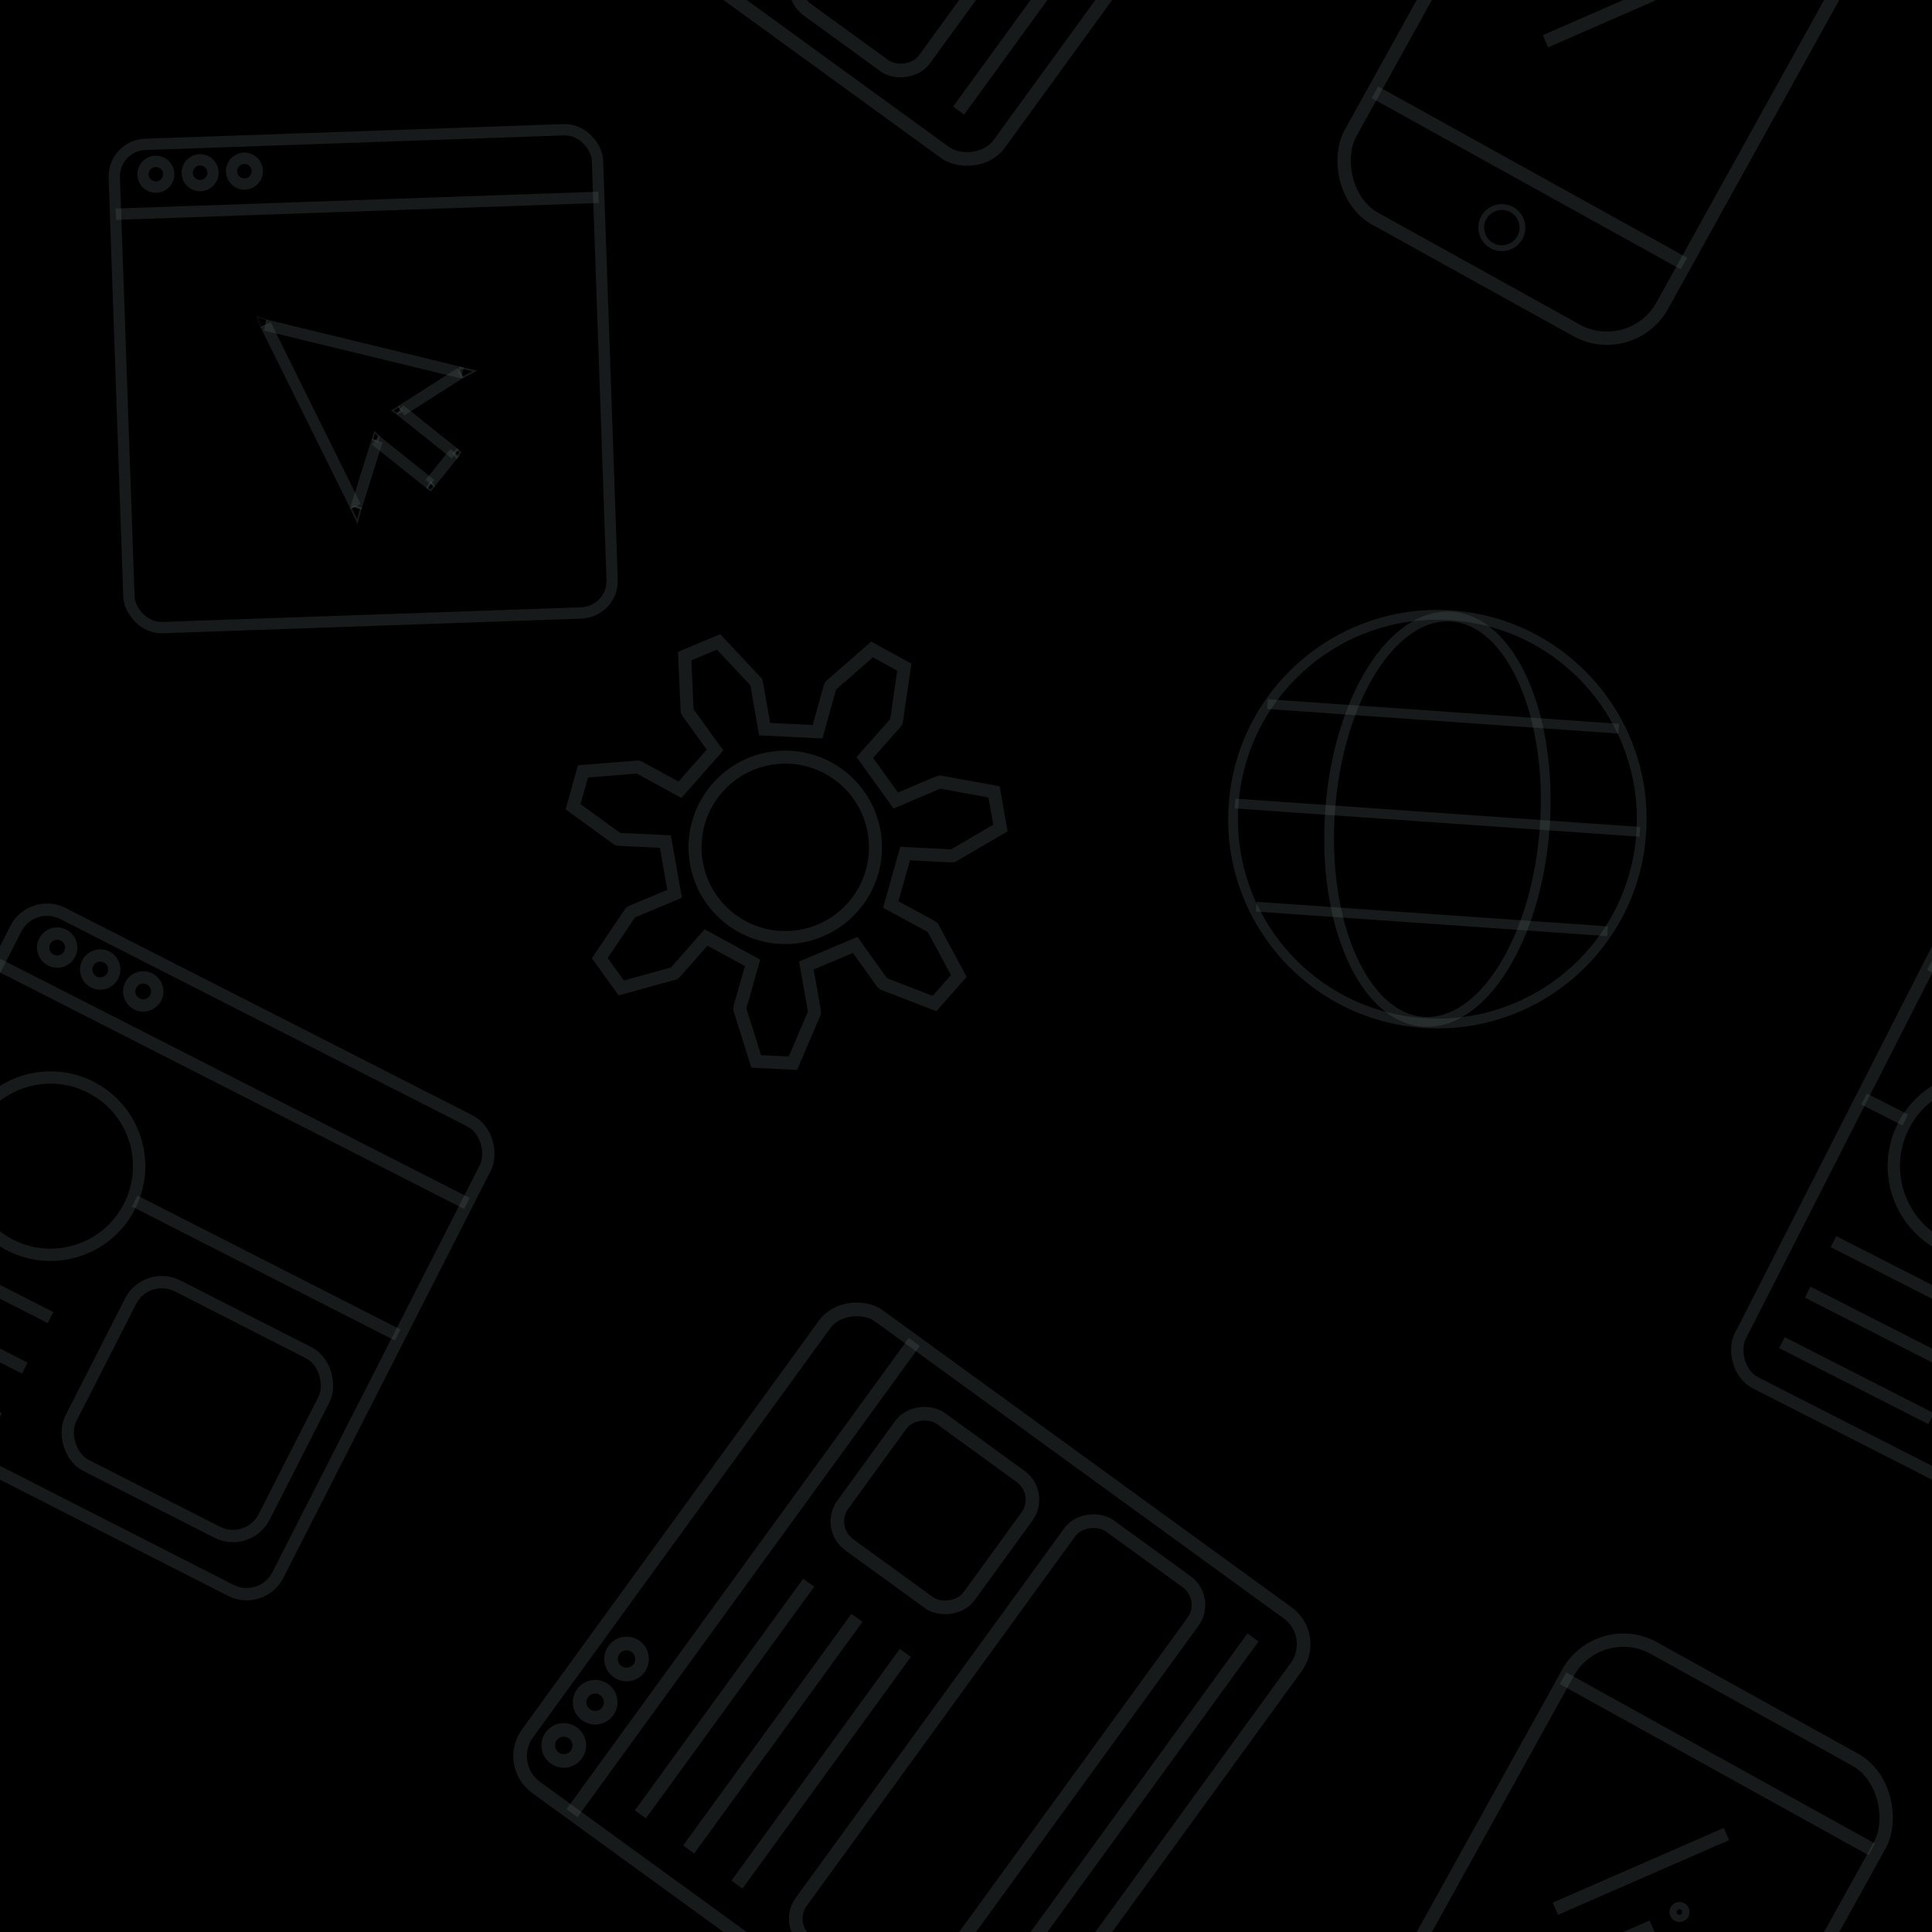 <svg version="1.1"
      xmlns="http://www.w3.org/2000/svg"
      xmlns:xlink="http://www.w3.org/1999/xlink"  id="snapshot-79673" width="250" height="250" viewBox="0 0 250 250"><desc>This image was made on Patterninja.com</desc><defs>
<!-- image 12095 -->
<g id="transformed-12095" data-image="12095" transform="translate(185.086, -35.079) rotate(29, 23.914, 38.079)"><g><svg version="1.1" width="47.827px" height="76.158px" viewBox="0 0 47.827 76.158"><g id="original-12095"><svg xmlns="http://www.w3.org/2000/svg" viewBox="0 0 29.371 46.731" xmlns:xlink="http://www.w3.org/1999/xlink" version="1.1" preserveAspectRatio="xMidYMid meet">
  <g transform="translate(-25.002 -233.947)">
    <rect width="28.313" height="45.672" x="25.531" y="234.476" stroke-width="1.058" rx="5.019" fill="rgba(250, 250, 250, 0)" stroke="rgba(77, 89, 88, 0.3)"/>
    <path stroke-width="1.058" d="M25.39 240.072h28.064" fill="rgba(250, 250, 250, 0)" stroke="rgba(77, 89, 88, 0.3)"/>
    <path stroke-width="1.058" d="M25.658 271.369H53.72" fill="rgba(250, 250, 250, 0)" stroke="rgba(77, 89, 88, 0.3)"/>
    <circle cx="39.688" cy="275.886" r="1.637" stroke-width=".463" fill="rgba(250, 250, 250, 0)" stroke="rgba(77, 89, 88, 0.3)"/>
    <path stroke-width="1.058" d="M35.54 261.254l5.623-7.353" fill="rgba(250, 250, 250, 0)" stroke="rgba(77, 89, 88, 0.3)"/>
    <path stroke-width="1.058" d="M33.744 256.386l9.01-11.782" fill="rgba(250, 250, 250, 0)" stroke="rgba(77, 89, 88, 0.3)"/>
    <circle cx="42.496" cy="251.831" r=".509" stroke-width=".576" fill="rgba(250, 250, 250, 0)" stroke="rgba(77, 89, 88, 0.3)"/>
  </g>
</svg>
</g></svg></g></g>
<!-- /image 12095 -->

<!-- image 52013 -->
<g id="transformed-52013" data-image="52013" transform="translate(14.984, 16.984) rotate(358, 32.016, 32.016)"><g><svg version="1.1" width="64.031px" height="64.031px" viewBox="0 0 64.031 64.031"><g id="original-52013"><svg xmlns="http://www.w3.org/2000/svg" viewBox="0 0 46.268 46.268" xmlns:xlink="http://www.w3.org/1999/xlink" version="1.1" preserveAspectRatio="xMidYMid meet">
  <g transform="translate(-77.372 -198.344)">
    <rect width="45.21" height="45.21" x="77.901" y="198.873" stroke-width="1.058" rx="3" fill="rgba(0, 0, 0, 0)" stroke="rgba(77, 89, 88, 0.3)"/>
    <path stroke-width="1.058" d="M77.921 205.302h45.169" fill="rgba(0, 0, 0, 0)" stroke="rgba(77, 89, 88, 0.3)"/>
    <circle cx="81.797" cy="201.7" r="1.203" stroke-width="1.058" fill="rgba(0, 0, 0, 0)" stroke="rgba(77, 89, 88, 0.3)"/>
    <circle cx="85.939" cy="201.7" r="1.203" stroke-width="1.058" fill="rgba(0, 0, 0, 0)" stroke="rgba(77, 89, 88, 0.3)"/>
    <circle cx="90.082" cy="201.7" r="1.203" stroke-width="1.058" fill="rgba(0, 0, 0, 0)" stroke="rgba(77, 89, 88, 0.3)"/>
    <path stroke-width="1.058" d="M109.624 221.256l-5.682 3.347" fill="rgba(0, 0, 0, 0)" stroke="rgba(77, 89, 88, 0.3)"/>
    <path stroke-width="1.058" d="M101.611 227.315l-2.202 6.216" fill="rgba(0, 0, 0, 0)" stroke="rgba(77, 89, 88, 0.3)"/>
    <path stroke-width="1.058" d="M91.522 216.146l18.272 5.122" fill="rgba(0, 0, 0, 0)" stroke="rgba(77, 89, 88, 0.3)"/>
    <path stroke-width="1.058" d="M99.379 233.395l-3.911-8.645-3.911-8.645" fill="rgba(0, 0, 0, 0)" stroke="rgba(77, 89, 88, 0.3)"/>
    <path stroke-width="1.058" d="M101.444 227.257l5.045 4.33" fill="rgba(0, 0, 0, 0)" stroke="rgba(77, 89, 88, 0.3)"/>
    <path stroke-width="1.058" d="M103.815 224.493l5.046 4.33" fill="rgba(0, 0, 0, 0)" stroke="rgba(77, 89, 88, 0.3)"/>
    <path stroke-width="1.058" d="M106.398 231.49l2.415-2.815" fill="rgba(0, 0, 0, 0)" stroke="rgba(77, 89, 88, 0.3)"/>
    <path stroke-width=".053" d="M91.715 215.678l-.91-.307.307.956.473-.141z" fill="rgba(0, 0, 0, 0)" stroke="rgba(77, 89, 88, 0.3)"/>
    <path stroke-width=".159" d="M99.87 233.572l-.383 1.252-.552-1.303.351-.167z" fill="rgba(0, 0, 0, 0)" stroke="rgba(77, 89, 88, 0.3)"/>
    <path stroke-width=".159" d="M109.776 221.684l1.183-.563-1.37-.355-.113.372z" fill="rgba(0, 0, 0, 0)" stroke="rgba(77, 89, 88, 0.3)"/>
    <path stroke-width=".132" d="M101.174 227.19l.234-.668.384.401-.15.501z" fill="rgba(0, 0, 0, 0)" stroke="rgba(77, 89, 88, 0.3)"/>
    <path stroke-width=".132" d="M103.731 224.207l-.618.345.461.31.468-.235z" fill="rgba(0, 0, 0, 0)" stroke="rgba(77, 89, 88, 0.3)"/>
    <path stroke-width=".159" d="M106.118 231.868l.318.267.334-.368-.284-.417z" fill="rgba(0, 0, 0, 0)" stroke="rgba(77, 89, 88, 0.3)"/>
    <path stroke-width=".159" d="M109.357 228.677l-.31-.276-.344.358.273.425z" fill="rgba(0, 0, 0, 0)" stroke="rgba(77, 89, 88, 0.3)"/>
  </g>
</svg>
</g></svg></g></g>
<!-- /image 52013 -->

<!-- image 55306 -->
<g id="transformed-55306" data-image="55306" transform="translate(79.399, 181.399) rotate(306, 38.601, 38.601)"><g><svg version="1.1" width="77.201px" height="77.201px" viewBox="0 0 77.201 77.201"><g id="original-55306"><svg xmlns="http://www.w3.org/2000/svg" viewBox="0 0 46.268 46.268" xmlns:xlink="http://www.w3.org/1999/xlink" version="1.1" preserveAspectRatio="xMidYMid meet">
  <g transform="translate(-77.372 -198.344)">
    <rect width="45.21" height="45.21" x="77.901" y="198.873" rx="3" stroke-width="1.058" fill="rgba(0, 0, 0, 0)" stroke="rgba(77, 89, 88, 0.3)"/>
    <path d="M77.921 205.302h45.169" stroke-width="1.058" fill="rgba(0, 0, 0, 0)" stroke="rgba(77, 89, 88, 0.3)"/>
    <circle cx="81.797" cy="201.7" r="1.203" stroke-width="1.058" fill="rgba(0, 0, 0, 0)" stroke="rgba(77, 89, 88, 0.3)"/>
    <circle cx="85.939" cy="201.7" r="1.203" stroke-width="1.058" fill="rgba(0, 0, 0, 0)" stroke="rgba(77, 89, 88, 0.3)"/>
    <circle cx="90.082" cy="201.7" r="1.203" stroke-width="1.058" fill="rgba(0, 0, 0, 0)" stroke="rgba(77, 89, 88, 0.3)"/>
    <rect width="12.095" height="12.095" x="107.402" y="208.231" rx="2.219" stroke-width="1.058" fill="rgba(0, 0, 0, 0)" stroke="rgba(77, 89, 88, 0.3)"/>
    <rect width="39.876" height="11.812" x="80.584" y="223.728" rx="2.219" stroke-width="1.058" fill="rgba(0, 0, 0, 0)" stroke="rgba(77, 89, 88, 0.3)"/>
    <path d="M80.962 209.649h22.206" stroke-width="1.058" fill="rgba(0, 0, 0, 0)" stroke="rgba(77, 89, 88, 0.3)"/>
    <path d="M80.962 214.279h22.206" stroke-width="1.058" fill="rgba(0, 0, 0, 0)" stroke="rgba(77, 89, 88, 0.3)"/>
    <path d="M80.962 218.91h22.206" stroke-width="1.058" fill="rgba(0, 0, 0, 0)" stroke="rgba(77, 89, 88, 0.3)"/>
    <path d="M81.151 240.02h38.837" stroke-width="1.058" fill="rgba(0, 0, 0, 0)" stroke="rgba(77, 89, 88, 0.3)"/>
  </g>
</svg>
</g></svg></g></g>
<!-- /image 55306 -->

<!-- image 84437 -->
<g id="transformed-84437" data-image="84437" transform="translate(158.926, 78.926) rotate(4, 27.074, 27.074)"><g><svg version="1.1" width="54.148px" height="54.148px" viewBox="0 0 54.148 54.148"><g id="original-84437"><svg xmlns="http://www.w3.org/2000/svg" viewBox="0 0 45.274 45.274" xmlns:xlink="http://www.w3.org/1999/xlink" version="1.1" preserveAspectRatio="xMidYMid meet">
  <g transform="translate(54.513 -197.93)">
    <circle cx="-31.876" cy="220.567" r="22.108" stroke-width="1.058" fill="rgba(0, 0, 0, 0)" stroke="rgba(77, 89, 88, 0.3)"/>
    <ellipse cx="-31.876" cy="220.567" rx="11.646" ry="21.973" stroke-width="1.058" fill="rgba(0, 0, 0, 0)" stroke="rgba(77, 89, 88, 0.3)"/>
    <path d="M-53.822 220.406H-9.93" stroke-width="1.058" fill="rgba(0, 0, 0, 0)" stroke="rgba(77, 89, 88, 0.3)"/>
    <path d="M-51.08 209.433h38.084" stroke-width="1.058" fill="rgba(0, 0, 0, 0)" stroke="rgba(77, 89, 88, 0.3)"/>
    <path d="M-50.756 231.38h38.083" stroke-width="1.058" fill="rgba(0, 0, 0, 0)" stroke="rgba(77, 89, 88, 0.3)"/>
  </g>
</svg>
</g></svg></g></g>
<!-- /image 84437 -->

<!-- image 82505 -->
<g id="transformed-82505" data-image="82505" transform="translate(-15.886, 127.114) rotate(27, 34.886, 34.886)"><g><svg version="1.1" width="69.771px" height="69.771px" viewBox="0 0 69.771 69.771"><g id="original-82505"><svg xmlns="http://www.w3.org/2000/svg" viewBox="0 0 46.268 46.268" xmlns:xlink="http://www.w3.org/1999/xlink" version="1.1" preserveAspectRatio="xMidYMid meet">
  <g transform="translate(-77.372 -198.344)">
    <rect width="45.21" height="45.21" x="77.901" y="198.873" rx="3" stroke-width="1.058" fill="rgba(0, 0, 0, 0)" stroke="rgba(77, 89, 88, 0.3)"/>
    <path d="M77.921 205.302h45.169" stroke-width="1.058" fill="rgba(0, 0, 0, 0)" stroke="rgba(77, 89, 88, 0.3)"/>
    <circle cx="81.797" cy="201.7" r="1.203" stroke-width="1.058" fill="rgba(0, 0, 0, 0)" stroke="rgba(77, 89, 88, 0.3)"/>
    <circle cx="85.939" cy="201.7" r="1.203" stroke-width="1.058" fill="rgba(0, 0, 0, 0)" stroke="rgba(77, 89, 88, 0.3)"/>
    <circle cx="90.082" cy="201.7" r="1.203" stroke-width="1.058" fill="rgba(0, 0, 0, 0)" stroke="rgba(77, 89, 88, 0.3)"/>
    <circle cx="89.798" cy="218.673" r="7.607" stroke-width="1.058" fill="rgba(0, 0, 0, 0)" stroke="rgba(77, 89, 88, 0.3)"/>
    <path d="M78.128 218.153h3.968" stroke-width="1.058" fill="rgba(0, 0, 0, 0)" stroke="rgba(77, 89, 88, 0.3)"/>
    <path d="M97.593 218.059h25.325" stroke-width="1.058" fill="rgba(0, 0, 0, 0)" stroke="rgba(77, 89, 88, 0.3)"/>
    <path d="M81.34 230.249h14.363" stroke-width="1.058" fill="rgba(0, 0, 0, 0)" stroke="rgba(77, 89, 88, 0.3)"/>
    <path d="M81.34 235.115h14.363" stroke-width="1.058" fill="rgba(0, 0, 0, 0)" stroke="rgba(77, 89, 88, 0.3)"/>
    <path d="M81.34 239.981h14.363" stroke-width="1.058" fill="rgba(0, 0, 0, 0)" stroke="rgba(77, 89, 88, 0.3)"/>
    <rect width="18.615" height="17.292" x="101.184" y="222.878" rx="3" stroke-width="1.058" fill="rgba(0, 0, 0, 0)" stroke="rgba(77, 89, 88, 0.3)"/>
  </g>
</svg>
</g></svg></g></g>
<!-- /image 82505 -->

<!-- image 30969 -->
<g id="transformed-30969" data-image="30969" transform="translate(73.347, 81.035) rotate(29, 28.653, 27.965)"><g><svg version="1.1" width="57.306px" height="55.931px" viewBox="0 0 57.306 55.931"><g id="original-30969"><svg xmlns="http://www.w3.org/2000/svg" viewBox="0 0 36.024 35.182" xmlns:xlink="http://www.w3.org/1999/xlink" version="1.1" preserveAspectRatio="xMidYMid meet">
  <g transform="rotate(-39.007 34.499 -16.372)">
    <path d="M9.52-2.191l3.606-.83.208-.022 4.187 1.548v2.99l-4.187 1.548-.208-.022-3.605-.83-1.872 3.886 2.897 2.302.147.149 1.4 4.238-2.338 1.865-3.82-2.308-.113-.177L4.223 8.81l-4.205.96.006 3.7-.024.207-2.441 3.738-2.916-.666-.577-4.426.068-.198 1.611-3.33-3.372-2.69-2.889 2.312-.177.11-4.444.422-1.298-2.694 3.1-3.212.198-.07 3.609-.816v-4.314l-3.61-.817-.196-.07-3.101-3.211 1.298-2.694 4.444.421.177.111 2.889 2.312 3.372-2.69-1.61-3.33-.07-.198.578-4.426 2.916-.666L0-13.677l.024.208-.006 3.7 4.205.96 1.6-3.337.111-.177 3.821-2.308 2.338 1.865-1.4 4.238-.147.149-2.897 2.302z" stroke-width="1.058" fill="rgba(0, 0, 0, 0)" stroke="rgba(77, 89, 88, 0.3)"/>
    <circle r="7.342" stroke-width="1.058" fill="rgba(0, 0, 0, 0)" stroke="rgba(77, 89, 88, 0.3)"/>
  </g>
</svg>
</g></svg></g></g>
<!-- /image 30969 -->
</defs><rect x="0" y="0" width="250" height="250" fill="rgba(0, 0, 0, 255)"></rect><use xlink:href="#transformed-12095" transform="translate(-250, -250)"></use><use xlink:href="#transformed-12095" transform="translate(0, -250)"></use><use xlink:href="#transformed-12095" transform="translate(250, -250)"></use><use xlink:href="#transformed-12095" transform="translate(-250, 0)"></use><use xlink:href="#transformed-12095" transform="translate(0, 0)"></use><use xlink:href="#transformed-12095" transform="translate(250, 0)"></use><use xlink:href="#transformed-12095" transform="translate(-250, 250)"></use><use xlink:href="#transformed-12095" transform="translate(0, 250)"></use><use xlink:href="#transformed-12095" transform="translate(250, 250)"></use><use xlink:href="#transformed-52013" transform="translate(-250, -250)"></use><use xlink:href="#transformed-52013" transform="translate(0, -250)"></use><use xlink:href="#transformed-52013" transform="translate(250, -250)"></use><use xlink:href="#transformed-52013" transform="translate(-250, 0)"></use><use xlink:href="#transformed-52013" transform="translate(0, 0)"></use><use xlink:href="#transformed-52013" transform="translate(250, 0)"></use><use xlink:href="#transformed-52013" transform="translate(-250, 250)"></use><use xlink:href="#transformed-52013" transform="translate(0, 250)"></use><use xlink:href="#transformed-52013" transform="translate(250, 250)"></use><use xlink:href="#transformed-55306" transform="translate(-250, -250)"></use><use xlink:href="#transformed-55306" transform="translate(0, -250)"></use><use xlink:href="#transformed-55306" transform="translate(250, -250)"></use><use xlink:href="#transformed-55306" transform="translate(-250, 0)"></use><use xlink:href="#transformed-55306" transform="translate(0, 0)"></use><use xlink:href="#transformed-55306" transform="translate(250, 0)"></use><use xlink:href="#transformed-55306" transform="translate(-250, 250)"></use><use xlink:href="#transformed-55306" transform="translate(0, 250)"></use><use xlink:href="#transformed-55306" transform="translate(250, 250)"></use><use xlink:href="#transformed-84437" transform="translate(-250, -250)"></use><use xlink:href="#transformed-84437" transform="translate(0, -250)"></use><use xlink:href="#transformed-84437" transform="translate(250, -250)"></use><use xlink:href="#transformed-84437" transform="translate(-250, 0)"></use><use xlink:href="#transformed-84437" transform="translate(0, 0)"></use><use xlink:href="#transformed-84437" transform="translate(250, 0)"></use><use xlink:href="#transformed-84437" transform="translate(-250, 250)"></use><use xlink:href="#transformed-84437" transform="translate(0, 250)"></use><use xlink:href="#transformed-84437" transform="translate(250, 250)"></use><use xlink:href="#transformed-82505" transform="translate(-250, -250)"></use><use xlink:href="#transformed-82505" transform="translate(0, -250)"></use><use xlink:href="#transformed-82505" transform="translate(250, -250)"></use><use xlink:href="#transformed-82505" transform="translate(-250, 0)"></use><use xlink:href="#transformed-82505" transform="translate(0, 0)"></use><use xlink:href="#transformed-82505" transform="translate(250, 0)"></use><use xlink:href="#transformed-82505" transform="translate(-250, 250)"></use><use xlink:href="#transformed-82505" transform="translate(0, 250)"></use><use xlink:href="#transformed-82505" transform="translate(250, 250)"></use><use xlink:href="#transformed-30969" transform="translate(-250, -250)"></use><use xlink:href="#transformed-30969" transform="translate(0, -250)"></use><use xlink:href="#transformed-30969" transform="translate(250, -250)"></use><use xlink:href="#transformed-30969" transform="translate(-250, 0)"></use><use xlink:href="#transformed-30969" transform="translate(0, 0)"></use><use xlink:href="#transformed-30969" transform="translate(250, 0)"></use><use xlink:href="#transformed-30969" transform="translate(-250, 250)"></use><use xlink:href="#transformed-30969" transform="translate(0, 250)"></use><use xlink:href="#transformed-30969" transform="translate(250, 250)"></use></svg>